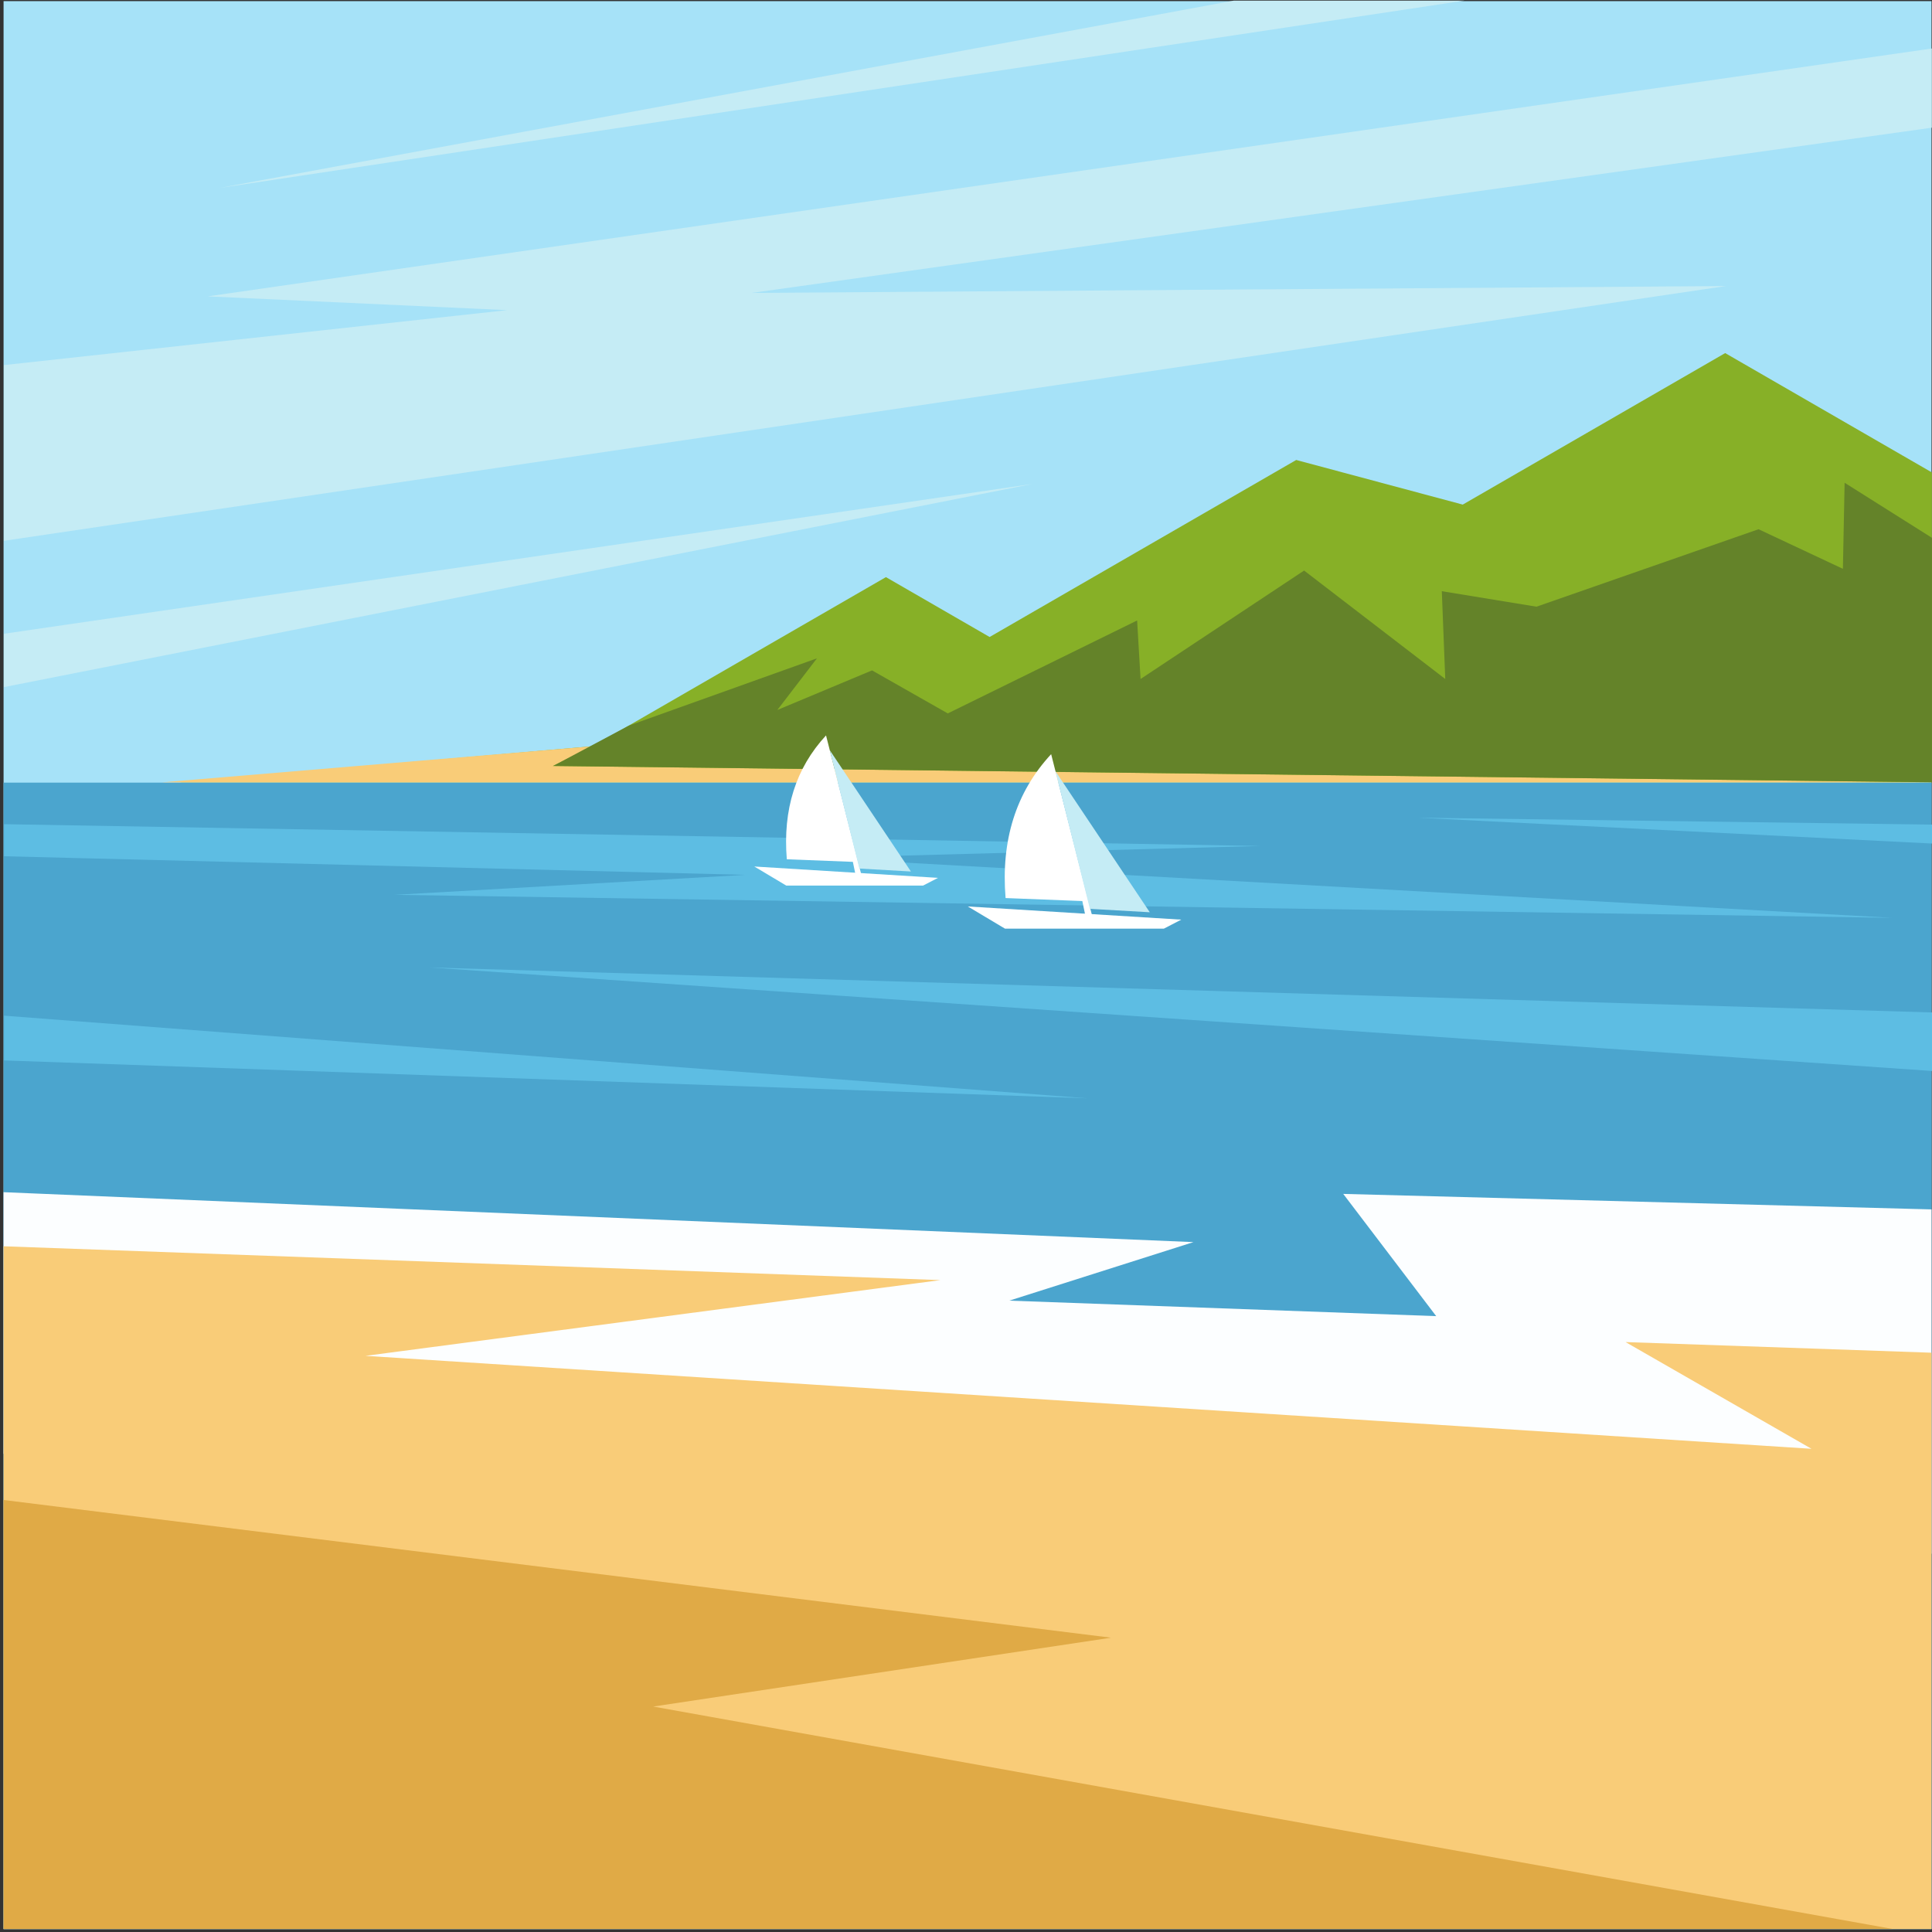 <?xml version="1.0" encoding="UTF-8" standalone="no"?>
<!-- Created with Inkscape (http://www.inkscape.org/) -->

<svg
   version="1.1"
   id="svg1"
   width="880"
   height="880"
   viewBox="0 0 880 880"
   sodipodi:docname="sailboats-at-sea.svg"
   inkscape:version="1.3.2 (091e20e, 2023-11-25, custom)"
   xmlns:inkscape="http://www.inkscape.org/namespaces/inkscape"
   xmlns:sodipodi="http://sodipodi.sourceforge.net/DTD/sodipodi-0.dtd"
   xmlns="http://www.w3.org/2000/svg"
   xmlns:svg="http://www.w3.org/2000/svg">
  <rect x="0" y="0" width="880" height="880" fill="#333333" stroke="none"/>
  <defs
     id="defs1">
    <clipPath
       clipPathUnits="userSpaceOnUse"
       id="clipPath14">
      <path
         d="M 0,660 H 660 V 0 H 0 Z"
         transform="translate(-294.522,-360.112)"
         id="path14" />
    </clipPath>
    <clipPath
       clipPathUnits="userSpaceOnUse"
       id="clipPath16">
      <path
         d="M 0,660 H 660 V 0 H 0 Z"
         transform="translate(-283.462,-403.724)"
         id="path16" />
    </clipPath>
    <clipPath
       clipPathUnits="userSpaceOnUse"
       id="clipPath18">
      <path
         d="M 0,660 H 660 V 0 H 0 Z"
         transform="translate(-397.6,-342.761)"
         id="path18" />
    </clipPath>
    <clipPath
       clipPathUnits="userSpaceOnUse"
       id="clipPath20">
      <path
         d="M 0,660 H 660 V 0 H 0 Z"
         transform="translate(-373.425,-345.836)"
         id="path20" />
    </clipPath>
    <clipPath
       clipPathUnits="userSpaceOnUse"
       id="clipPath22">
      <path
         d="M 0,660 H 660 V 0 H 0 Z"
         transform="translate(-360.575,-396.507)"
         id="path22" />
    </clipPath>
  </defs>
  <sodipodi:namedview
     id="namedview1"
     pagecolor="#ffffff"
     bordercolor="#000000"
     borderopacity="0.25"
     inkscape:showpageshadow="2"
     inkscape:pageopacity="0.0"
     inkscape:pagecheckerboard="0"
     inkscape:deskcolor="#d1d1d1"
     inkscape:zoom="0.69318182"
     inkscape:cx="439.27869"
     inkscape:cy="440"
     inkscape:window-width="1440"
     inkscape:window-height="830"
     inkscape:window-x="-6"
     inkscape:window-y="-6"
     inkscape:window-maximized="1"
     inkscape:current-layer="g1">
    <inkscape:page
       x="0"
       y="0"
       inkscape:label="1"
       id="page1"
       width="880"
       height="880"
       margin="1.333 0 0.293 1.628"
       bleed="0" />
  </sodipodi:namedview>
  <g
     id="g1"
     inkscape:groupmode="layer"
     inkscape:label="1">
    <g
       id="group-MC0">
      <path
         id="path2"
         d="M 1.22,1 H 659.999 V 659.78 H 1.22 Z"
         style="fill:#a6e2f8;fill-opacity:1;fill-rule:nonzero;stroke:none"
         transform="matrix(1.333,0,0,-1.333,0,880)" />
      <path
         id="path3"
         d="M 1.22,1 H 659.999 V 392.738 H 1.22 Z"
         style="fill:#4ba5ce;fill-opacity:1;fill-rule:nonzero;stroke:none"
         transform="matrix(1.333,0,0,-1.333,0,880)" />
      <path
         id="path4"
         d="M 0,0 658.779,-34.114 V 83.525 L 457.765,88.818 489.528,47.056 343.654,52.35 406.59,72.349 0,89.407 Z"
         style="fill:#fcfeff;fill-opacity:1;fill-rule:nonzero;stroke:none"
         transform="matrix(1.333,0,0,-1.333,1.627,662.204)" />
      <path
         id="path5"
         d="M 0,0 H 658.779 V 196.944 L 554.231,200.579 617.757,164.111 123.673,195.872 320.13,221.753 0,233.313 Z"
         style="fill:#f9cc78;fill-opacity:1;fill-rule:nonzero;stroke:none"
         transform="matrix(1.333,0,0,-1.333,1.627,878.667)" />
      <path
         id="path6"
         d="M 0,0 -56.907,15.247 -161.67,-45.239 -197.103,-24.78 -297.15,-82.543 -438.482,-94.883 H 160.301 V 10.993 l -70.63,40.779 z"
         style="fill:#87b027;fill-opacity:1;fill-rule:nonzero;stroke:none"
         transform="matrix(1.333,0,0,-1.333,666.265,229.839)" />
      <path
         id="path7"
         d="M 0,0 H 604.665 L 133.52,5.587 147.214,12.34 Z"
         style="fill:#f9cc78;fill-opacity:1;fill-rule:nonzero;stroke:none"
         transform="matrix(1.333,0,0,-1.333,73.78,356.349)" />
      <path
         id="path8"
         d="m 0,0 -28.823,13.528 -75.877,-26.469 -32.35,5.294 1.177,-29.998 -48.233,37.055 -55.879,-37.055 -1.175,19.999 -64.701,-31.763 -25.882,14.704 -32.352,-13.528 13.53,17.647 -64.284,-22.996 -25.856,-13.775 471.145,-5.587 V 10.587 L 0.588,29.409 Z"
         style="fill:#648329;fill-opacity:1;fill-rule:nonzero;stroke:none"
         transform="matrix(1.333,0,0,-1.333,839.413,259.09)" />
      <path
         id="path9"
         d="M 0,0 -346.448,-63.995 78.818,0 Z m -350.566,-101.054 102.347,-4.706 -171.974,-18.774 v -60.043 l 588.416,87.052 -332.919,-2.353 403.282,56.467 v 27.057 z m -69.627,-115.283 v -18.235 l 351.374,69.409 z"
         style="fill:#c5ecf5;fill-opacity:1;fill-rule:nonzero;stroke:none"
         transform="matrix(1.333,0,0,-1.333,561.884,0.293)" />
      <path
         id="path10"
         d="m 0,0 378.427,-47.056 -156.46,-23.528 423.501,-75.998 H 0 Z"
         style="fill:#e0aa46;fill-opacity:1;fill-rule:evenodd;stroke:none"
         transform="matrix(1.333,0,0,-1.333,1.628,683.224)" />
      <path
         id="path11"
         d="m 0,0 v 6.47 l -175.657,2.353 z m -658.779,-4.344 253.287,-6.356 -119.845,-6.828 511.731,-7.857 -366.448,20.493 150.578,4.054 -429.303,7.452 z M 0,-77.717 v 19.999 l -513.279,15.368 z m -658.779,3.606 370.188,-12.942 -370.188,28.234 z"
         style="fill:#5dbde3;fill-opacity:1;fill-rule:nonzero;stroke:none"
         transform="matrix(1.333,0,0,-1.333,880,384.219)" />
      <path
         id="path12"
         d="M 0,0 H -46.73 L -57.662,6.524 5.114,2.645 Z"
         style="fill:#ffffff;fill-opacity:1;fill-rule:evenodd;stroke:none"
         transform="matrix(1.333,0,0,-1.333,420.439,403.378)" />
      <path
         id="path13"
         d="M 0,0 -12.342,48.668 C -22.712,37.469 -27.13,23.337 -25.744,6.348 L -3.173,5.467 -2.042,0.03 Z"
         style="fill:#ffffff;fill-opacity:1;fill-rule:evenodd;stroke:none"
         transform="matrix(1.333,0,0,-1.333,392.696,399.85)"
         clip-path="url(#clipPath14)" />
      <path
         id="path15"
         d="M 0,0 27.725,-41.451 10.12,-40.445 Z"
         style="fill:#c5ecf5;fill-opacity:1;fill-rule:evenodd;stroke:none"
         transform="matrix(1.333,0,0,-1.333,377.95,341.701)"
         clip-path="url(#clipPath16)" />
      <path
         id="path17"
         d="M 0,0 H -54.295 L -66.997,7.581 5.941,3.074 Z"
         style="fill:#ffffff;fill-opacity:1;fill-rule:evenodd;stroke:none"
         transform="matrix(1.333,0,0,-1.333,530.133,422.985)"
         clip-path="url(#clipPath18)" />
      <path
         id="path19"
         d="M 0,0 -14.341,56.546 C -26.389,43.533 -31.521,27.115 -29.913,7.376 L -3.688,6.352 -2.372,0.033 Z"
         style="fill:#ffffff;fill-opacity:1;fill-rule:evenodd;stroke:none"
         transform="matrix(1.333,0,0,-1.333,497.9,418.885)"
         clip-path="url(#clipPath20)" />
      <path
         id="path21"
         d="m 0,0 32.213,-48.161 -20.455,1.169 z"
         style="fill:#c5ecf5;fill-opacity:1;fill-rule:evenodd;stroke:none"
         transform="matrix(1.333,0,0,-1.333,480.767,351.324)"
         clip-path="url(#clipPath22)" />
    </g>
  </g>
</svg>

